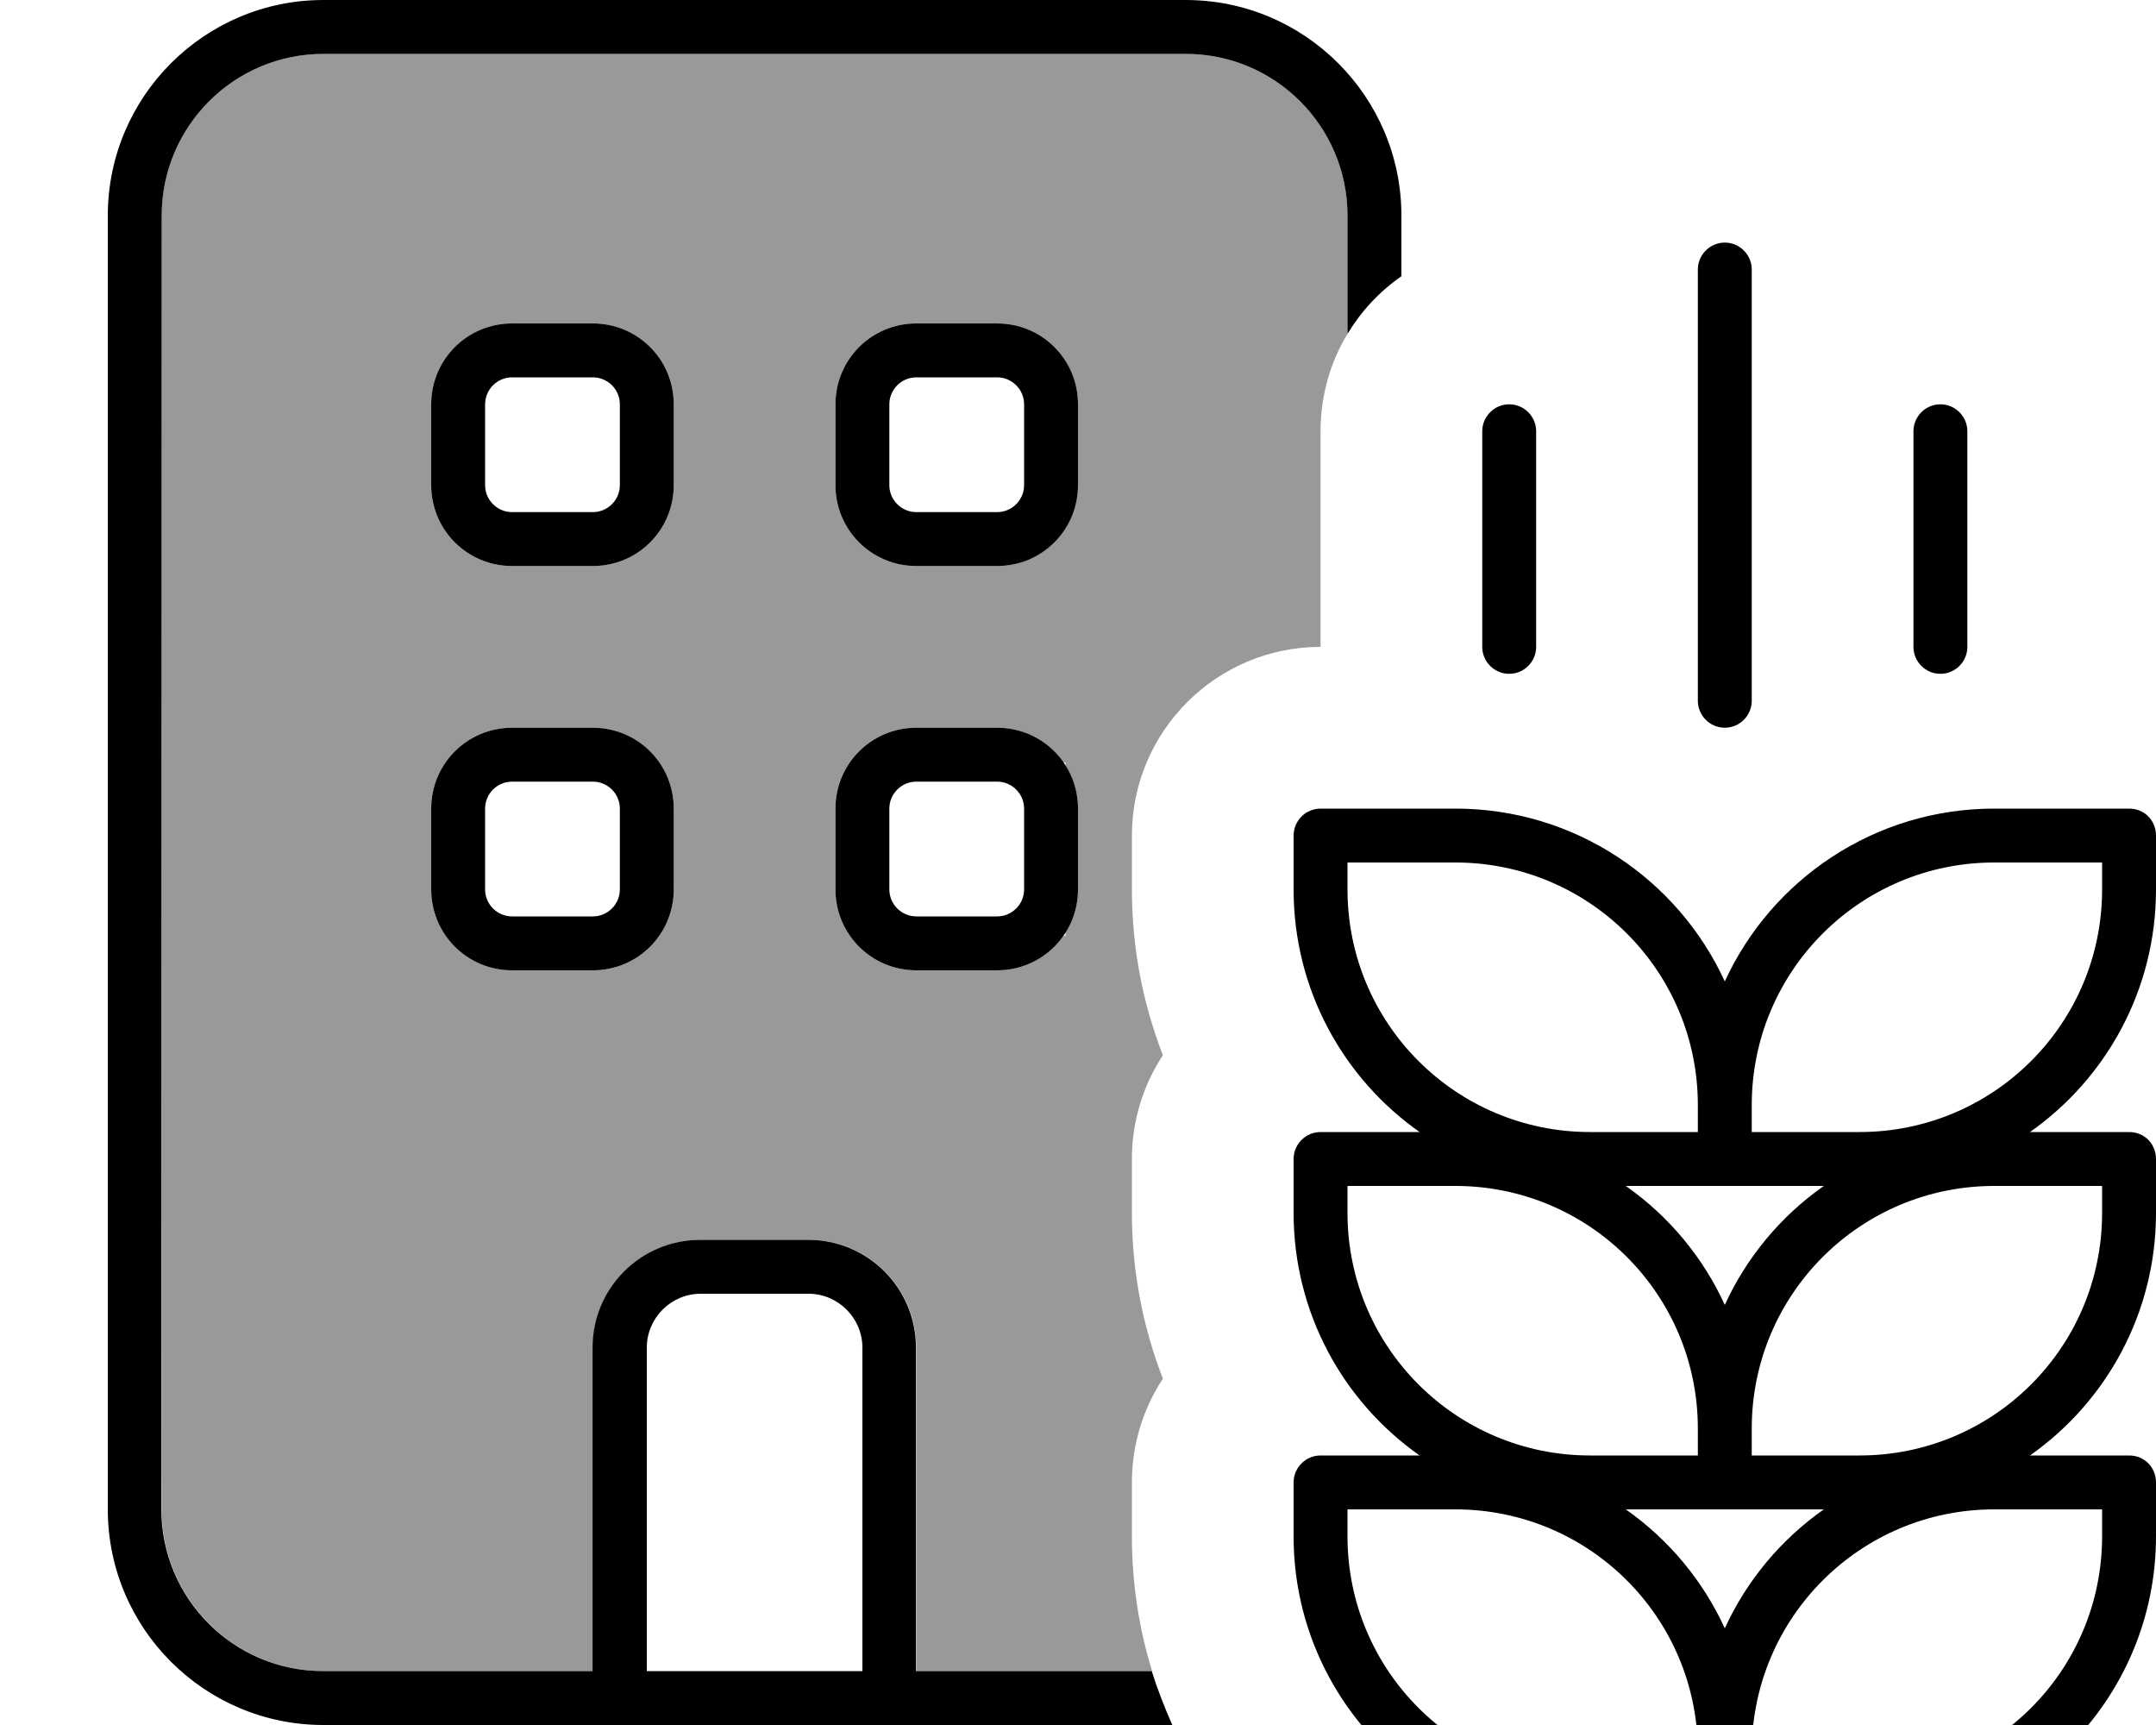 <svg xmlns="http://www.w3.org/2000/svg" viewBox="0 0 640 512"><!--! Font Awesome Pro 7.0.0 by @fontawesome - https://fontawesome.com License - https://fontawesome.com/license (Commercial License) Copyright 2025 Fonticons, Inc. --><path opacity=".4" fill="currentColor" d="M48 64c0-26.5 21.5-48 48-48l256 0c26.5 0 48 21.5 48 48l0 35.1c-5.1 8.4-8 18.3-8 28.9l0 64c-30.9 0-56 25.1-56 56l0 16c0 17.4 3.3 34 9.2 49.2-5.8 8.8-9.2 19.4-9.2 30.8l0 16c0 17.4 3.3 34 9.2 49.2-5.8 8.8-9.2 19.4-9.2 30.8l0 16c0 13.9 2.1 27.4 6 40l-70 0 0-96c0-17.7-14.3-32-32-32l-32 0c-17.7 0-32 14.3-32 32l0 96-80 0c-26.5 0-48-21.5-48-48L48 64zm80 56l0 24c0 13.3 10.7 24 24 24l24 0c13.3 0 24-10.7 24-24l0-24c0-13.3-10.7-24-24-24l-24 0c-13.3 0-24 10.7-24 24zm0 120l0 24c0 13.3 10.7 24 24 24l24 0c13.3 0 24-10.7 24-24l0-24c0-13.3-10.7-24-24-24l-24 0c-13.3 0-24 10.7-24 24zM248 120l0 24c0 13.3 10.7 24 24 24l24 0c8.5 0 16.1-4.5 20.3-11.2 2.3-3.7 3.7-8.1 3.7-12.8l0-24c0-4.7-1.4-9.1-3.7-12.8-4.3-6.8-11.8-11.2-20.3-11.2l-24 0c-13.3 0-24 10.7-24 24zm0 120l0 24c0 13.3 10.7 24 24 24l24 0c8.1 0 15.3-4 19.7-10.2l.6 0 0-1c2.3-3.7 3.7-8.1 3.7-12.8l0-24c0-4.7-1.4-9.1-3.7-12.8l0-.9-.6 0c-4.3-6.2-11.5-10.3-19.7-10.3l-24 0c-13.3 0-24 10.7-24 24z"/><path fill="currentColor" d="M96 16l256 0c26.5 0 48 21.5 48 48l0 35.1c4.1-6.8 9.5-12.6 16-17.1l0-18c0-35.3-28.7-64-64-64L96 0C60.7 0 32 28.7 32 64l0 384c0 35.3 28.7 64 64 64l252 0c-2.3-5.2-4.4-10.5-6.1-16l-70 0 0-96c0-17.7-14.3-32-32-32l-32 0c-17.7 0-32 14.3-32 32l0 96-80 0c-26.5 0-48-21.5-48-48L48 64c0-26.5 21.5-48 48-48zm96 480l0-96c0-8.8 7.2-16 16-16l32 0c8.8 0 16 7.2 16 16l0 96-64 0zM128 240l0 24c0 13.3 10.7 24 24 24l24 0c13.3 0 24-10.7 24-24l0-24c0-13.3-10.7-24-24-24l-24 0c-13.3 0-24 10.7-24 24zm24-8l24 0c4.4 0 8 3.6 8 8l0 24c0 4.4-3.6 8-8 8l-24 0c-4.4 0-8-3.6-8-8l0-24c0-4.4 3.6-8 8-8zm0-136c-13.3 0-24 10.7-24 24l0 24c0 13.3 10.7 24 24 24l24 0c13.3 0 24-10.7 24-24l0-24c0-13.3-10.7-24-24-24l-24 0zm-8 24c0-4.4 3.6-8 8-8l24 0c4.4 0 8 3.6 8 8l0 24c0 4.4-3.6 8-8 8l-24 0c-4.4 0-8-3.6-8-8l0-24zm104 0l0 24c0 13.3 10.7 24 24 24l24 0c13.3 0 24-10.7 24-24l0-24c0-13.3-10.7-24-24-24l-24 0c-13.3 0-24 10.7-24 24zm24-8l24 0c4.4 0 8 3.6 8 8l0 24c0 4.4-3.6 8-8 8l-24 0c-4.4 0-8-3.6-8-8l0-24c0-4.4 3.6-8 8-8zm0 104c-13.3 0-24 10.7-24 24l0 24c0 13.3 10.7 24 24 24l24 0c13.3 0 24-10.7 24-24l0-24c0-13.3-10.7-24-24-24l-24 0zm-8 24c0-4.4 3.6-8 8-8l24 0c4.4 0 8 3.6 8 8l0 24c0 4.4-3.6 8-8 8l-24 0c-4.4 0-8-3.6-8-8l0-24zm373.7 2.3c-1.5-1.5-3.5-2.3-5.7-2.3l-40 0c-35.5 0-66.1 21-80 51.3-13.9-30.3-44.5-51.3-80-51.3l-40 0c-4.4 0-8 3.6-8 8l0 16c0 29.8 14.8 56.1 37.4 72L392 336c-4.4 0-8 3.6-8 8l0 16c0 29.8 14.8 56.1 37.4 72L392 432c-4.4 0-8 3.6-8 8l0 16c0 48.6 39.4 88 88 88l80 0c48.6 0 88-39.4 88-88l0-16c0-2.1-.8-4.2-2.3-5.7s-3.5-2.3-5.7-2.3l-29.4 0c22.6-15.9 37.4-42.2 37.4-72l0-16c0-2.1-.8-4.2-2.3-5.7s-3.5-2.3-5.7-2.3l-29.4 0c22.6-15.9 37.4-42.2 37.4-72l0-16c0-2.1-.8-4.2-2.3-5.7zM520 328c0-39.8 32.2-72 72-72l32 0 0 8c0 39.8-32.2 72-72 72l-32 0 0-8zm-16 8l-32 0c-39.8 0-72-32.2-72-72l0-8 32 0c39.8 0 72 32.2 72 72l0 8zm8 16l29.4 0c-12.7 8.9-22.9 21.1-29.4 35.3-6.5-14.2-16.7-26.4-29.4-35.3l29.4 0zm8 72c0-39.8 32.2-72 72-72l32 0 0 8c0 39.8-32.2 72-72 72l-32 0 0-8zm-16 8l-32 0c-39.8 0-72-32.2-72-72l0-8 32 0c39.8 0 72 32.2 72 72l0 8zm8 16l29.4 0c-12.7 8.9-22.9 21.1-29.4 35.3-6.5-14.2-16.7-26.4-29.4-35.3l29.4 0zm-8 80l-32 0c-39.8 0-72-32.2-72-72l0-8 32 0c39.8 0 72 32.2 72 72l0 8zm16 0l0-8c0-39.8 32.2-72 72-72l32 0 0 8c0 39.8-32.2 72-72 72l-32 0zm-8-312c4.4 0 8-3.6 8-8l0-128c0-4.4-3.6-8-8-8s-8 3.6-8 8l0 128c0 4.4 3.6 8 8 8zm56-88l0 64c0 4.4 3.6 8 8 8s8-3.6 8-8l0-64c0-4.4-3.6-8-8-8s-8 3.6-8 8zM440 192c0 4.4 3.6 8 8 8s8-3.6 8-8l0-64c0-4.4-3.6-8-8-8s-8 3.6-8 8l0 64z"/></svg>